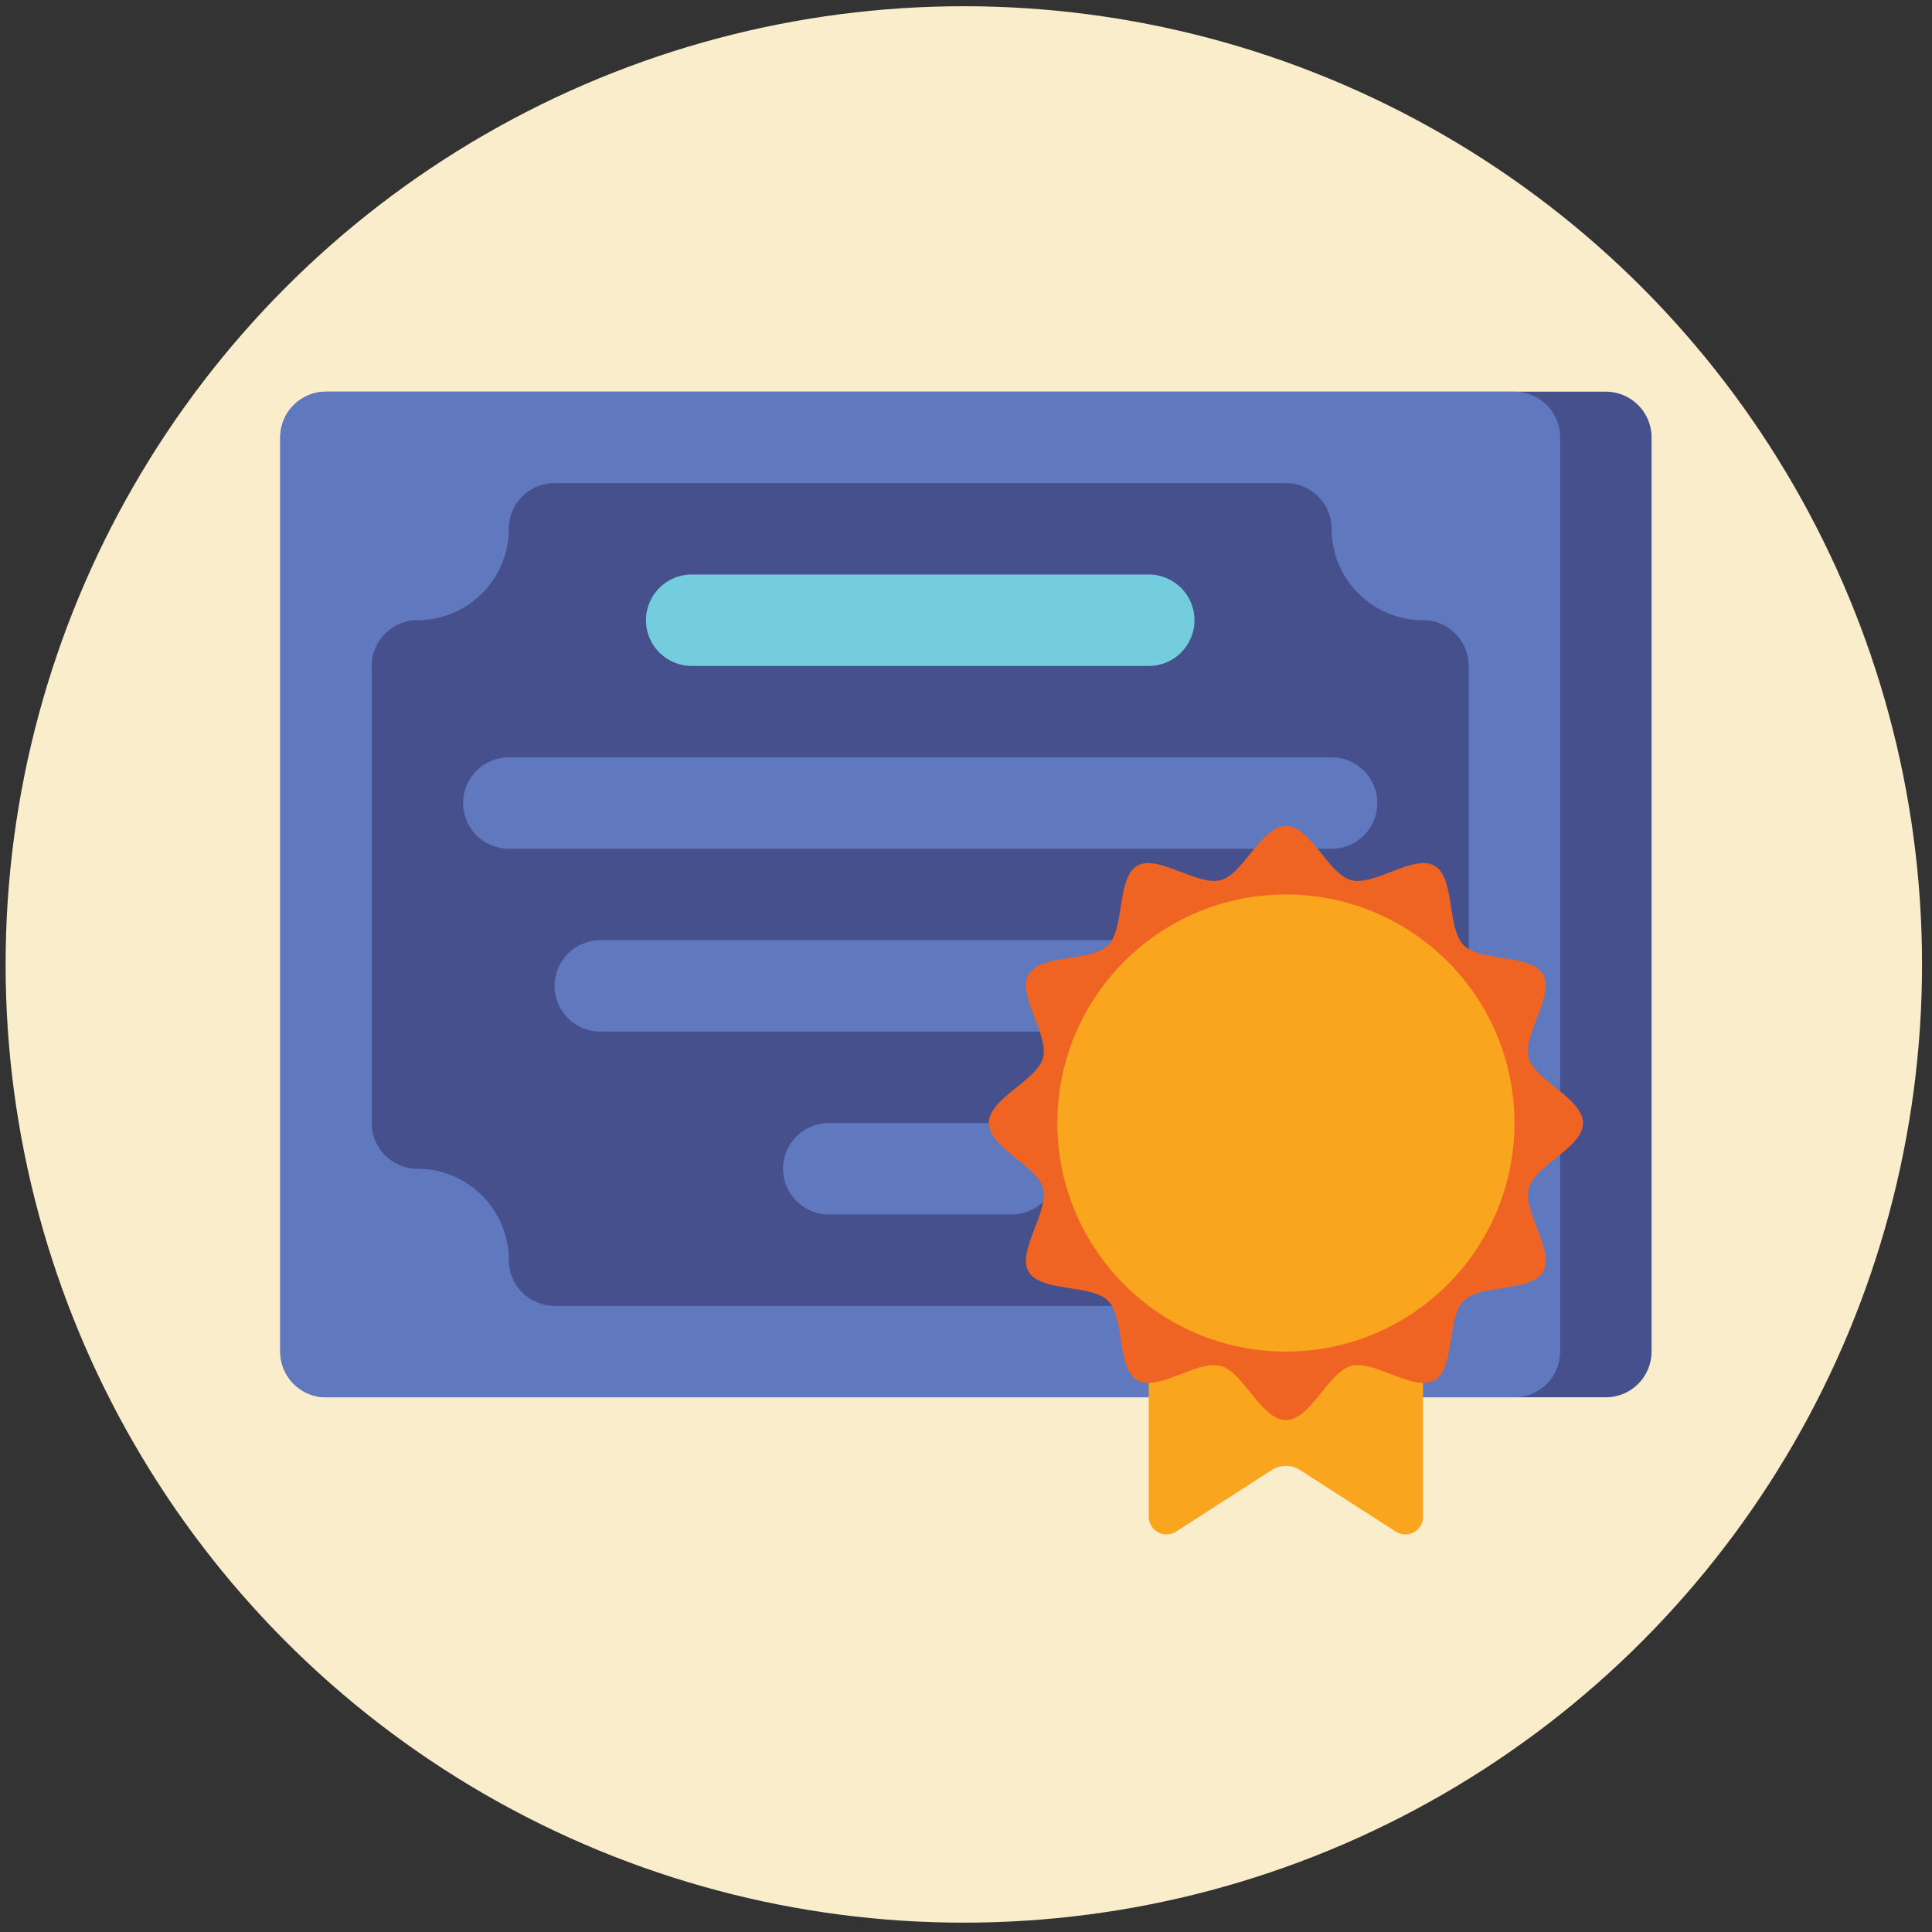 <svg width="134" height="134" viewBox="0 0 134 134" fill="none" xmlns="http://www.w3.org/2000/svg">
<rect x="0" y="0" width="134" height="134" fill="#333333" stroke="none"/>
<circle cx="66.849" cy="66.892" r="66.46" fill="#F9EDCC"/>
<g clip-path="url(#clip0)">
<path d="M111.38 96.914H22.61C20.859 96.914 19.439 95.494 19.439 93.743V30.336C19.439 28.585 20.859 27.166 22.61 27.166H111.38C113.131 27.166 114.55 28.585 114.55 30.336V93.743C114.55 95.494 113.131 96.914 111.38 96.914Z" fill="#46508C"/>
<path d="M105.039 96.914H22.61C20.859 96.914 19.439 95.494 19.439 93.743V30.336C19.439 28.585 20.859 27.166 22.61 27.166H105.039C106.79 27.166 108.21 28.585 108.21 30.336V93.743C108.21 95.494 106.79 96.914 105.039 96.914Z" fill="#5F78BE"/>
<path d="M92.357 36.677C92.357 34.926 90.938 33.506 89.187 33.506H38.461C36.71 33.506 35.29 34.926 35.29 36.677C35.29 40.179 32.452 43.017 28.95 43.017C27.199 43.017 25.779 44.437 25.779 46.188V77.891C25.779 79.642 27.199 81.062 28.95 81.062C32.452 81.062 35.29 83.901 35.29 87.403C35.29 89.154 36.71 90.573 38.461 90.573H89.187C90.938 90.573 92.357 89.154 92.357 87.403C92.357 83.901 95.196 81.062 98.698 81.062C100.449 81.062 101.868 79.642 101.868 77.891V46.188C101.868 44.437 100.449 43.017 98.698 43.017C95.196 43.017 92.357 40.179 92.357 36.677Z" fill="#46508C"/>
<path d="M79.677 46.188H47.973C46.222 46.188 44.803 44.769 44.803 43.018C44.803 41.267 46.222 39.848 47.973 39.848H79.677C81.428 39.848 82.847 41.267 82.847 43.018C82.847 44.769 81.428 46.188 79.677 46.188Z" fill="#73CDDC"/>
<path d="M92.358 58.87H35.291C33.54 58.87 32.121 57.45 32.121 55.699C32.121 53.948 33.54 52.529 35.291 52.529H92.358C94.109 52.529 95.528 53.948 95.528 55.699C95.528 57.45 94.109 58.87 92.358 58.87Z" fill="#5F78BE"/>
<path d="M86.018 71.55H41.633C39.882 71.55 38.463 70.131 38.463 68.38C38.463 66.629 39.882 65.21 41.633 65.21H86.018C87.769 65.21 89.189 66.629 89.189 68.38C89.189 70.131 87.769 71.55 86.018 71.55Z" fill="#5F78BE"/>
<path d="M70.164 84.232H57.483C55.732 84.232 54.312 82.813 54.312 81.062C54.312 79.311 55.732 77.892 57.483 77.892H70.164C71.915 77.892 73.335 79.311 73.335 81.062C73.335 82.813 71.915 84.232 70.164 84.232Z" fill="#5F78BE"/>
<path d="M98.698 77.892H79.676V105.2C79.676 105.876 80.225 106.425 80.901 106.425C81.136 106.425 81.366 106.357 81.564 106.23L88.214 101.955C88.504 101.769 88.842 101.669 89.187 101.669C89.532 101.669 89.87 101.769 90.16 101.955L96.81 106.23C97.008 106.357 97.238 106.425 97.473 106.425C98.149 106.425 98.698 105.876 98.698 105.2V77.892Z" fill="#FAA51E"/>
<path d="M109.795 77.891C109.795 79.594 106.454 80.836 106.035 82.406C105.6 84.032 107.86 86.774 107.036 88.197C106.201 89.641 102.689 89.05 101.517 90.221C100.346 91.392 100.937 94.905 99.494 95.74C98.071 96.563 95.328 94.304 93.703 94.738C92.132 95.158 90.891 98.498 89.187 98.498C87.484 98.498 86.243 95.158 84.672 94.738C83.047 94.304 80.304 96.563 78.881 95.74C77.438 94.905 78.029 91.392 76.858 90.221C75.686 89.05 72.174 89.641 71.339 88.197C70.516 86.774 72.775 84.032 72.341 82.406C71.921 80.836 68.58 79.594 68.58 77.891C68.58 76.188 71.921 74.946 72.34 73.376C72.775 71.751 70.515 69.008 71.339 67.585C72.174 66.141 75.686 66.733 76.858 65.561C78.029 64.39 77.438 60.877 78.881 60.042C80.304 59.219 83.047 61.478 84.672 61.044C86.243 60.624 87.484 57.284 89.187 57.284C90.891 57.284 92.132 60.624 93.703 61.044C95.328 61.478 98.071 59.219 99.494 60.042C100.937 60.877 100.346 64.39 101.517 65.561C102.689 66.733 106.201 66.141 107.036 67.585C107.859 69.008 105.6 71.751 106.034 73.376C106.454 74.946 109.795 76.188 109.795 77.891Z" fill="#F06423"/>
<path d="M89.188 93.743C97.942 93.743 105.04 86.646 105.04 77.891C105.04 69.137 97.942 62.04 89.188 62.04C80.433 62.04 73.336 69.137 73.336 77.891C73.336 86.646 80.433 93.743 89.188 93.743Z" fill="#FAA51E"/>
</g>
<defs>
<clipPath id="clip0">
<rect width="96.066" height="79.682" fill="white" transform="translate(18.814 27.051)"/>
</clipPath>
</defs>
</svg>
